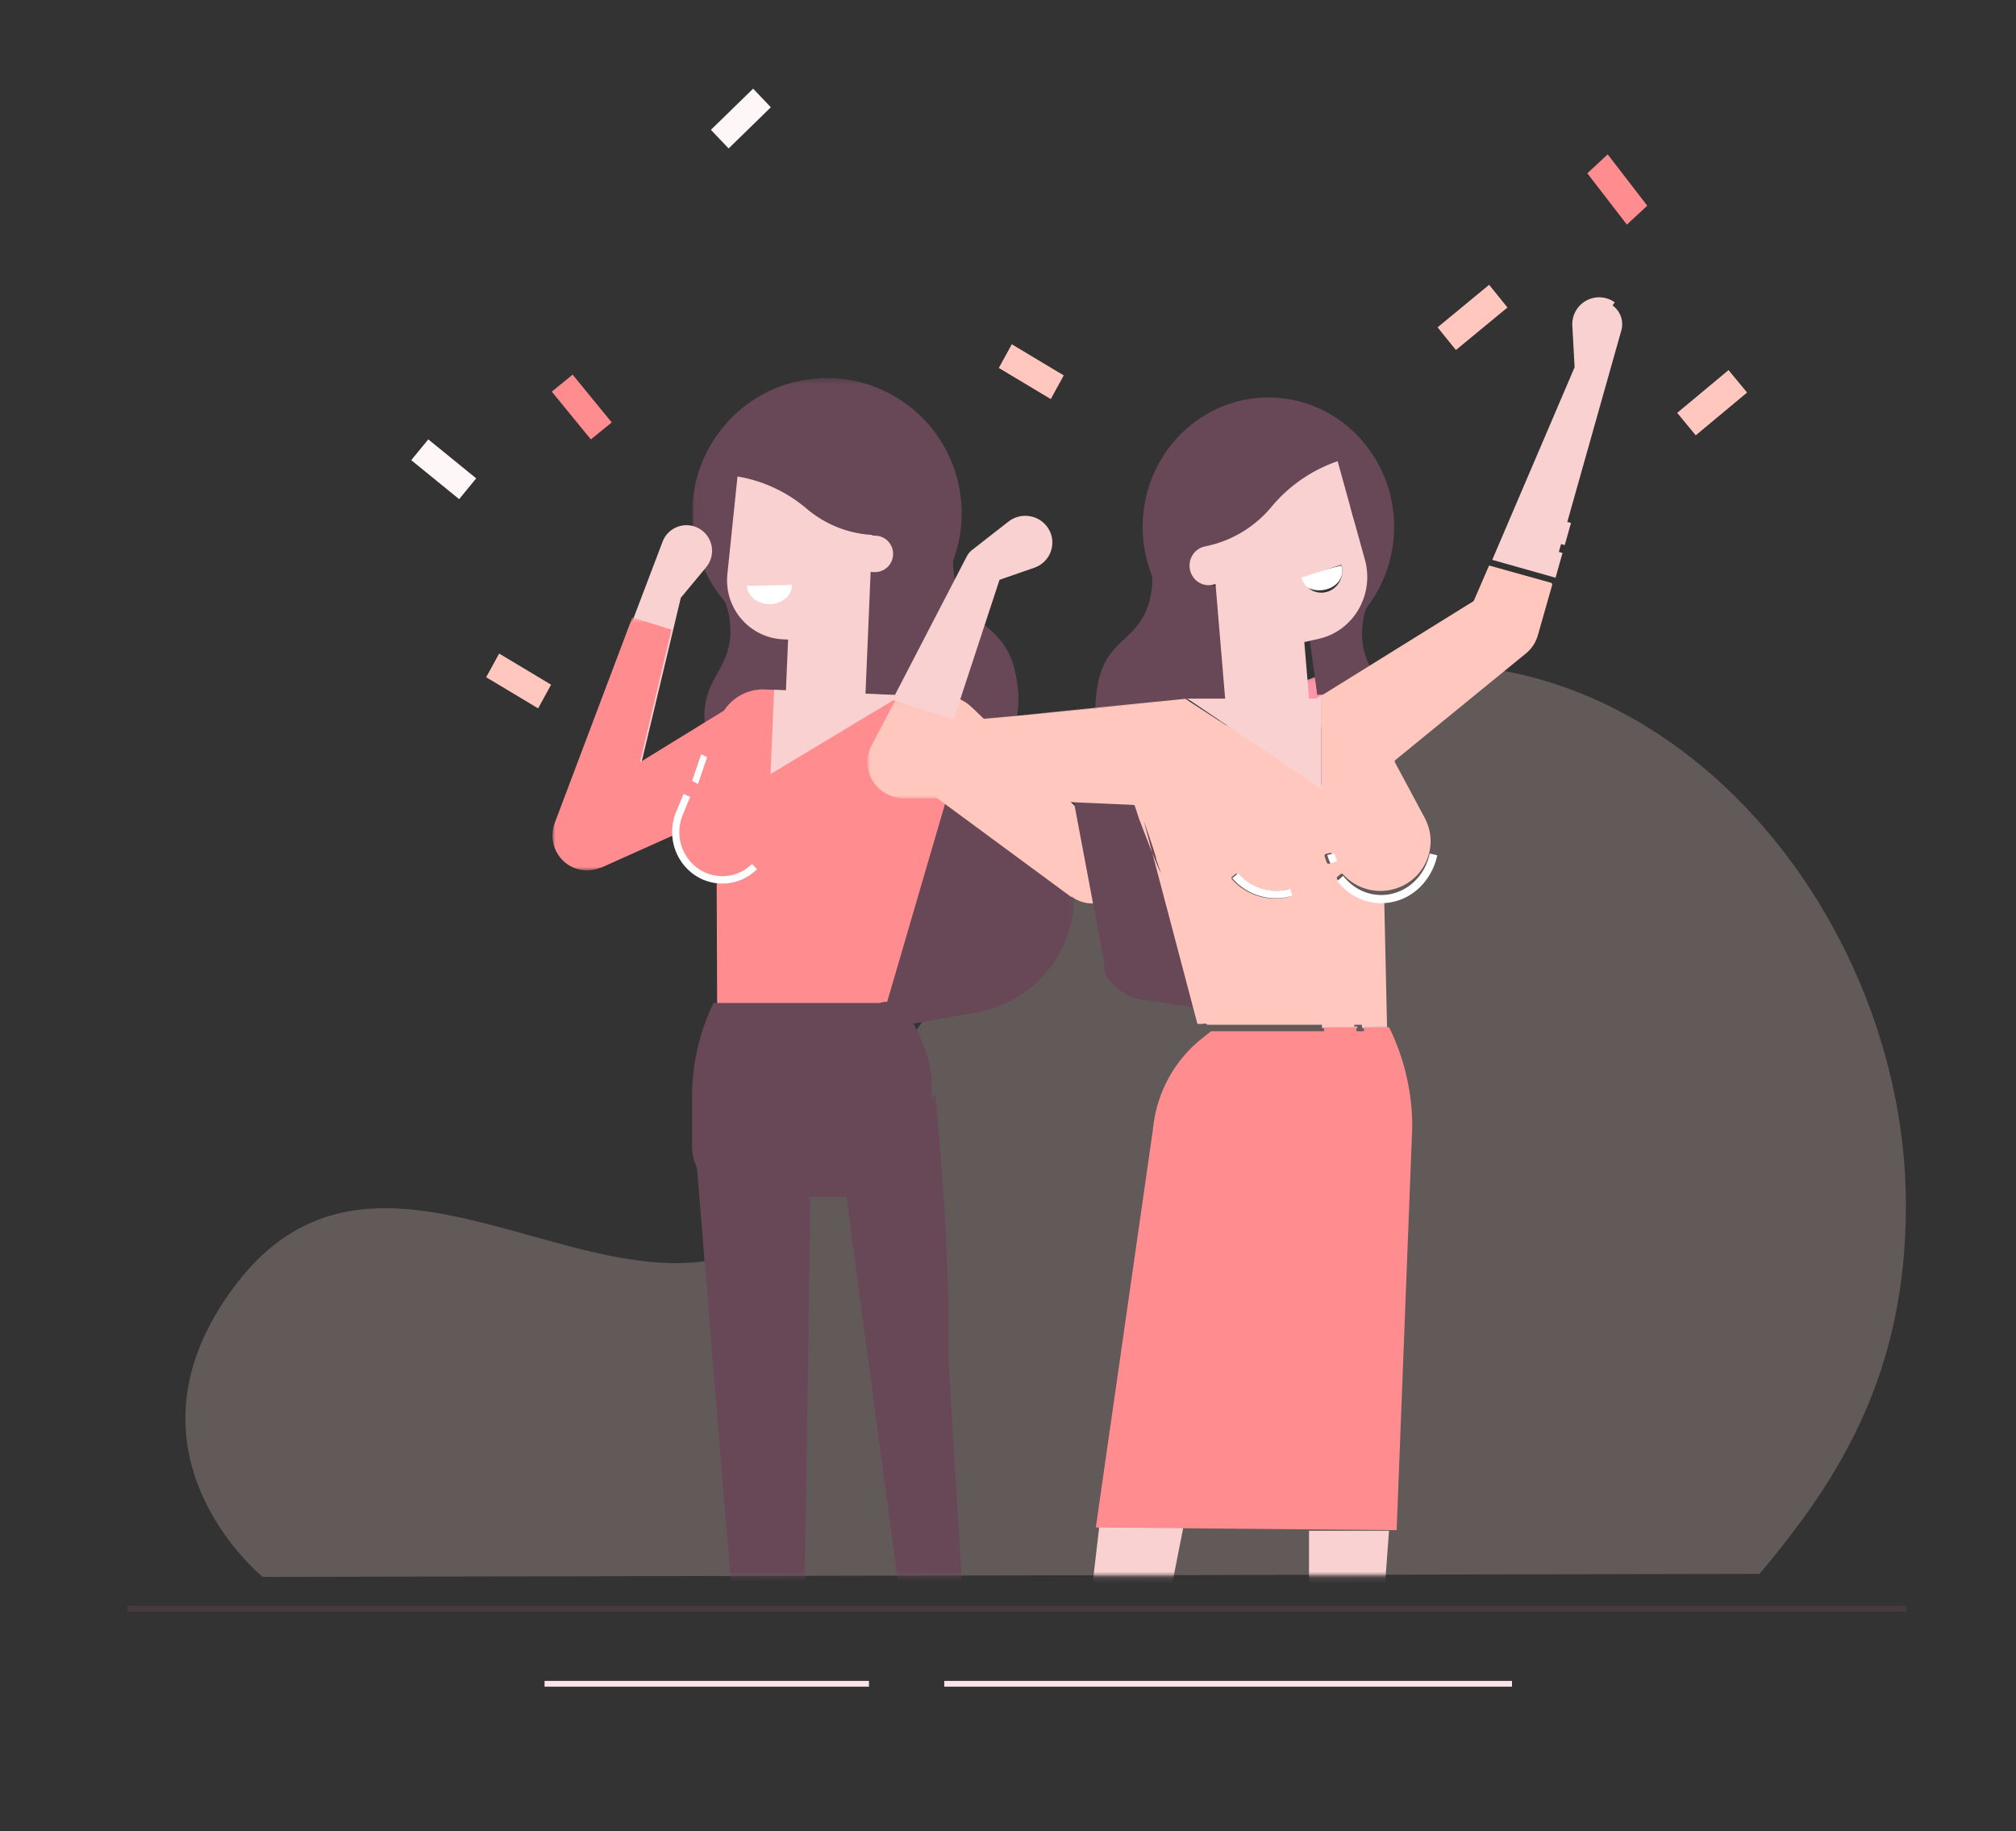 <svg width="348" height="316" xmlns="http://www.w3.org/2000/svg" xmlns:xlink="http://www.w3.org/1999/xlink">
    <rect width="100%" height="100%" fill="#333333" stroke="none"/>
    <defs>
        <path id="a" d="M0 .498h348v314.003H0z"/>
        <path id="c" d="M0 0h316.827v81.117H0z"/>
        <path id="e" d="M.016.375h65.929V113.82H.016z"/>
        <path id="g" d="M0 .463h40.057v43.65H0z"/>
        <path id="i" d="M.105.136h47.997v38.996H.105z"/>
        <path id="k" d="M0 0h175.286v92.306H0z"/>
        <path id="m" d="M0 .076h19.796v17H0z"/>
        <path id="o" d="M.208.145H23.21v73.471H.208z"/>
    </defs>
    <g transform="translate(0 .5)" fill="none" fill-rule="evenodd">
        <mask id="b" fill="#fff">
            <use xlink:href="#a"/>
        </mask>
        <g mask="url(#b)">
            <path fill="#684857" opacity=".391" d="M22 277.619h307v-.997H22z"/>
            <path fill="#FBE4E9" d="M94 290.578h56v-.997H94zM163 290.578h98v-.997h-98z"/>
            <g>
                <path d="M45.359 271.638s-26.812-21.664-4.466-50.696c22.346-29.033 55.031.523 81.654-3.924 26.622-4.446 38.778-72.14 94.543-96.355 60.103-26.1 111.91 30.84 111.91 86.804 0 29.336-11.623 47.39-25.268 63.648l-258.373.523z" fill="#FFDBDB" opacity=".231"/>
                <g transform="translate(11 190.239)">
                    <mask id="d" fill="#fff">
                        <use xlink:href="#c"/>
                    </mask>
                    <g mask="url(#d)" fill="#F8D1D0">
                        <path d="M214.959 146.005h8.426l.01.006 5.377-72.578h-13.813zM177.422 84.162l.648.078-5.237 45.035-.647-.077-.603 5.184.648.077-.224 1.925-.647-.077-1.055 9.067h.003a4.29 4.29 0 0 0-.032.507h8.476l.076.044 14.461-73.201h-14.537l-1.33 11.438z"/>
                    </g>
                </g>
                <path d="m95.13 90.798-7.76-6.878 7.76 6.878z" fill="#7760DB"/>
                <path fill="#FFF7F7" d="m70.99 78.912 8.268 6.728 2.94-3.589-8.267-6.727z"/>
                <path d="m114.096 63.289 8.62 5.158-8.62-5.158z" fill="#7760DB"/>
                <path fill="#FFC7BD" d="m92.891 121.745-8.969-5.372 2.239-4.084 8.969 5.372zM181.384 68.37l-8.969-5.372 2.239-4.085 8.969 5.372z"/>
                <path d="m90.82 36.64 6.896 7.737-6.897-7.737z" fill="#7760DB"/>
                <path fill="#FF8D8F" d="m101.995 75.33-6.746-8.243 3.598-2.932 6.747 8.243z"/>
                <path d="m150.304 35.78-8.621 5.158 8.62-5.158zM126.165 41.798l5.173-9.456-5.173 9.456zM188.236 8.272l-9.483 4.298 9.483-4.298zM115.82 8.272l7.759-6.878-7.76 6.878z" fill="#7760DB"/>
                <path fill="#FFF7F7" d="m130.004 14.801-7.287 7.104 3.057 3.212 7.288-7.104z"/>
                <path d="m152.89 73.605-6.897 7.736 6.897-7.736z" fill="#7760DB"/>
                <g>
                    <g transform="translate(119.473 64.367)">
                        <mask id="f" fill="#fff">
                            <use xlink:href="#e"/>
                        </mask>
                        <path d="M60.487 77.909c-2.221-2.185-4.432-4.31-5.078-7.93-1.592-8.926 2.313-9.983.365-18.844-1.948-8.861-8.485-7.325-10.433-16.187-.251-1.144-.326-2.176-.27-3.116a22.892 22.892 0 0 0 1.211-4.74c.357-2.43.33-4.952-.123-7.495C43.897 6.917 31.815-1.525 19.179.744 6.536 3.014-1.878 15.137.384 27.817a23.29 23.29 0 0 0 2.473 7.072c.113.212.23.416.35.627l.008.006a23.199 23.199 0 0 0 2.426 3.404c.371.863.656 1.85.815 3.004 1.235 8.99-5.42 9.823-4.184 18.812 1.235 8.99 5.263 8.622 6.855 17.547.645 3.622-.694 6.384-2.03 9.207-1.32 2.826-2.637 5.715-1.95 9.568 1.972 11.057 12.498 18.413 23.517 16.434l20.588-3.696c11.02-1.98 18.343-12.54 16.372-23.598-.688-3.853-2.92-6.103-5.137-8.295" fill="#684857" mask="url(#f)"/>
                    </g>
                    <path d="m96.223 140.738 15.454-40.66 2.695-7.092a4.413 4.413 0 0 1 5.7-2.56 4.429 4.429 0 0 1 1.82 6.967l.003.002-4.373 5.264-9.929 41.588-11.37-3.509z" fill="#F8D1D0"/>
                    <path d="M123.709 150.784c-4.005-.64-6.987-4.243-6.812-8.459a8.27 8.27 0 0 1 .65-2.877l-.009-.004 6.723-15.98.005.003c1.28-3.04 4.309-5.13 7.776-4.98l30.027 1.293c3.236.14 5.48 3.337 4.557 6.492l-13.948 47.707c-.338 8.109-7.079 14.403-15.055 14.06-7.976-.344-14.169-7.196-13.83-15.305h-.001l-.083-21.95z" fill="#FF8D8F"/>
                    <g transform="translate(95.362 105.595)">
                        <mask id="h" fill="#fff">
                            <use xlink:href="#g"/>
                        </mask>
                        <path d="M.393 35.941H.39L13.784.463l6.76 2.099-5.426 22.884L32.43 14.798l7.627 14.658L8.339 43.674l-.024-.047a5.899 5.899 0 0 1-4.466.092C.766 42.534-.78 39.052.393 35.941" fill="#FF8D8F" mask="url(#h)"/>
                    </g>
                    <path d="m125.557 98.59 2.037-19.621 23.461 1-.504 11.949.624.026c1.725.074 3.063 1.54 2.99 3.276-.074 1.735-1.53 3.082-3.254 3.008l-.624-.026-.168 3.99-.29 6.892-.058 1.372-.37 8.76 6.24.267-22.632 13.598.612-14.538 2.047.087.368-8.76-.836-.036c-5.833-.25-10.25-5.4-9.643-11.245" fill="#F8D1D0"/>
                    <path d="M132.92 103.754c2.14-.046 3.83-1.529 3.775-3.312l-7.75.165c.056 1.784 1.835 3.192 3.975 3.147" fill="#FFF"/>
                    <g transform="translate(184.918 115.902)">
                        <mask id="j" fill="#fff">
                            <use xlink:href="#i"/>
                        </mask>
                        <path d="M.105 30.075 26.9 9.213l7.425-5.781.01.012c.25-.193.53-.343.83-.453l-.002-.015L42.24.396v.005c.444-.162.92-.257 1.419-.264 2.42-.035 4.41 1.935 4.445 4.398C48.135 7 46.2 9.023 43.779 9.058l-6.256.087-29.66 29.987-7.758-9.057z" fill="#FF95A9" mask="url(#j)"/>
                    </g>
                    <path d="M155.55 122.578c2.711-3.572 7.846-4.302 11.47-1.631.29.214.556.448.809.69l.005-.006 21.113 20.233 25.785-19.442 4.631 5.238-26.606 26.053v-.001c-2.13 2.084-5.455 2.25-7.78.514l-.066.074-27.705-20.418c-3.625-2.67-4.365-7.732-1.656-11.304" fill="#FFC7BD"/>
                    <path fill="#FF95A9" d="m210.52 127.068 1.954-1.662-.629-.914-1.954 1.662zM189.13 142.529l18.177-13.62-.765-.982-18.18 13.62z"/>
                    <path fill="#FFF" d="m120.486 134.799 1.57-4.61-1.01-.544-1.573 4.61zM124.7 151.977c2.234 0 4.342-.869 5.968-2.471l-.855-.917c-1.473 1.45-3.403 2.202-5.439 2.11-1.981-.086-3.81-.96-5.151-2.46a7.696 7.696 0 0 1-1.95-5.481c.038-.91.239-1.81.597-2.67l.243-.584-.008-.004 1.033-2.483-1.137-.5-1.52 3.65.029.013a9.013 9.013 0 0 0-.473 2.524 8.982 8.982 0 0 0 2.275 6.395c1.564 1.75 3.699 2.77 6.01 2.87.126.006.252.008.377.008"/>
                    <path d="m150.78 91.825.636.027.78-18.92-18.955-.826c-5.005-.219-9.235 3.779-9.447 8.928l-.015.37.637.028c5.422.237 10.62 2.286 14.807 5.838 3.268 2.77 7.325 4.37 11.556 4.555M135.861 172.591h16.005c2.053-.718 3.955.39 5.703 3.327 2.481 4.566 3.56 8.611 3.238 12.134 0 13.313-3.006 18.037-7.777 18.037h-24.918c-4.772 0-8.64-3.94-8.639-8.8v-8.609a36.791 36.791 0 0 1 3.7-16.089h12.688z" fill="#684857"/>
                </g>
                <g transform="translate(57.868 179.05)">
                    <mask id="l" fill="#fff">
                        <use xlink:href="#k"/>
                    </mask>
                    <g mask="url(#l)" fill="#684857">
                        <path d="M111.595 147.57c0 .072.657-2.987.657-2.915 0 2.243-1.837 4.06-4.103 4.06-2.089 0-3.809-1.546-4.066-3.544L87.717 23.215l15.9-13.813c1.707 18.098 2.444 33.074 2.211 44.929 1.375 23.816 3.298 54.896 5.767 93.24zM62.187 18.803 82.03 27.35l-1.728 116.098.001.015c0 3.377-1.777 6.107-3.97 6.107-2.192 0-3.97-2.73-3.97-6.098L62.187 18.803z"/>
                    </g>
                </g>
                <path d="m209.484 170.992 1.353-1.071-9.61-33.04-4.25-3.606-2.613-.783-2.073 3.518h-3.854l-3.088-2.735 6.942-9.236-4.977 12.448 1.3-.477-3.265 1.742 5.313 28.173c-.267 1.107.276 2.311 1.629 3.612 1.353 1.3 2.915 2.12 4.685 2.459l9.899 1.46c.791-.89 7.523-23.366 8.469-24.115" fill="#684857"/>
                <path d="M199.102 121.573a7.453 7.453 0 0 1 2.515-.987 4.56 4.56 0 0 1 .851-.117l.155-.007.116-.004 5.947-.255 5.798-.247-2.596-19.259-.572.116c-1.582.319-3.116-.742-3.426-2.369-.31-1.627.721-3.204 2.303-3.523l.125-.026.484-.097a17.542 17.542 0 0 0 5.734-2.285 4.531 4.531 0 0 1 .711-2.971 4.307 4.307 0 0 1 2.768-1.891 4.198 4.198 0 0 1 1.868.048 22.702 22.702 0 0 1 9.077-5.453l.875 3.45c1.588.405 1.9 3.575 2.235 5.332.298 1.564.745 1.237-.309 2.255l1.04 4.098c1.379 5.43-1.98 10.929-7.333 12.009l-1.404.283 1.227 9.1c.028.212.046.424.054.634l1.913-.082 1.405-.06a7.507 7.507 0 0 1 .799.008l.033.003c.12.008.24.019.358.033l.045.006a7.3 7.3 0 0 1 .34.05l.05.01c.11.02.22.04.33.066l.049.012c.109.025.217.052.324.082l.046.015c.108.03.215.063.32.1l.039.013c.108.038.216.077.322.12.01.003.02.008.029.012a7.428 7.428 0 0 1 .674.311 7.674 7.674 0 0 1 2.45 2.034l2.811 3.013c.873-8.632-5.358-9.216-4.484-17.85.112-1.108.348-2.061.668-2.898a22.241 22.241 0 0 0 2.471-3.949 22.702 22.702 0 0 0 2.089-6.84c1.717-12.196-6.505-23.519-18.367-25.286-11.856-1.767-22.864 6.69-24.582 18.886a22.852 22.852 0 0 0 .116 7.169 22.402 22.402 0 0 0 1.276 4.494c.082.897.044 1.886-.155 2.988-1.544 8.534-7.687 7.274-9.23 15.809-.99 5.47.163 7.8.801 11.025l8.003-6.547c.257-.207.527-.403.814-.581z" fill="#684857"/>
                <g>
                    <g transform="translate(149.729 120.228)">
                        <mask id="n" fill="#fff">
                            <use xlink:href="#m"/>
                        </mask>
                        <path d="m12.55 12.733.004.001.257-.77-.257.77-.004-.001zm6.938 1.562L18.262 3.239h.002l-.005-.048-2.623.292.002-.005-.003-.001L4.848.077h-.001L.707 7.952l.01.004c-.042.08-.089.155-.127.237-1.484 3.143-.071 6.863 3.156 8.308.87.39 1.783.568 2.682.567v.007h13.368l-.309-2.781z" fill="#FFC7BD" mask="url(#n)"/>
                    </g>
                    <path d="m172.537 99.56 2.092-.727 3.906-1.356-.002-.004a4.668 4.668 0 0 0 1.348-.728 4.578 4.578 0 0 0 1.774-3.56 4.552 4.552 0 0 0-1.005-2.915c-1.6-1.998-4.539-2.337-6.564-.759l-.757.59-3.355 2.616-2.173 1.694a3.272 3.272 0 0 0-.894 1.084l-.008-.003-12.856 24.787 10.577 3.377 7.917-24.096z" fill="#F8D1D0"/>
                    <path fill="#FF95A9" d="m162.549 132.225-.004-.002.004.003.25-.857z"/>
                    <path d="M235.153 176.963h4.314c0-.116-.006-.23-.009-.345l-4.305.048v.297zM234.29 176.932v-.283l-6.04.062v.22z" fill="#CCC2FF"/>
                    <path d="M279.873 56.53a3.986 3.986 0 0 0-1.517-4.318l.382-.535a4.613 4.613 0 0 0-1.432-.692 4.639 4.639 0 0 0-5.726 3.205 4.622 4.622 0 0 0-.164 1.517h-.004l.396 7.166-14.22 33.246 10.929 3.081-.371 1.316 1.576-5.587-.637-.18.382-1.357.638.18 1.08-3.824-.638-.18 9.326-33.039z" fill="#F8D1D0"/>
                    <path d="M221.38 154.488a9.993 9.993 0 0 1-8.713-3.233.328.328 0 0 1 .038-.472l.511-.422a.335.335 0 0 1 .463.037 8.657 8.657 0 0 0 7.532 2.782c.366-.046.73-.115 1.083-.205a.331.331 0 0 1 .404.222l.19.634a.328.328 0 0 1-.23.412c-.417.109-.846.19-1.279.245zm8.567-7.549c.085.308.188.612.308.91a.329.329 0 0 1-.171.426l-.609.268a.335.335 0 0 1-.444-.174 9.737 9.737 0 0 1-.378-1.116.33.33 0 0 1 .25-.403l.648-.15a.334.334 0 0 1 .396.24zm27.095-49.85-2.61 6.038a.327.327 0 0 1-.13.15l-18.648 11.58-7.402 4.595a.33.33 0 0 0-.156.28v15.007c0 .261-.294.419-.515.275l-22.867-14.853a.334.334 0 0 0-.215-.053l-38.427 3.83 34.515-3.302-34.057 3.207c-.413.04-.397.64.017.658l-3.404 5.963-2.197-.725 2.197-.362 2.563 7.615c-3.889.21-.002.106.366.12l29.535 1.29c.14.006.26.097.304.228l.705 2.152c.056.173 3.577 9.38 3.752 9.324l-.794-2.357c.175-.056-2.177-6.716-2.12-6.543l9.224 34.916c.038.116.54.116 1.508 0a.333.333 0 0 0 .316.229h19.692v.44l5.584-.063v-.377h1.314v.363l4.332-.048h.006l-.485-21.78a.33.33 0 0 0-.338-.323 9.994 9.994 0 0 1-7.765-3.309.33.33 0 0 1 .039-.472l.512-.421a.335.335 0 0 1 .462.037 8.658 8.658 0 0 0 7.533 2.782c.012 0 .023-.004.035-.006.281-.037.557-.085.827-.147.067-.015.13-.037.195-.054.217-.055.432-.11.64-.181.05-.016.096-.038.144-.055.223-.08.443-.162.656-.258.029-.013.055-.03.084-.043.23-.106.455-.219.671-.344l.043-.026c.228-.133.45-.274.662-.426l.05-.04c.208-.15.409-.306.6-.473.053-.045.1-.096.15-.143.153-.139.306-.278.447-.428.191-.2.374-.411.547-.632.15-.192.289-.39.42-.591.076-.118.19-.316.26-.438.083-.148.168-.295.243-.446.072-.144.135-.292.2-.44.05-.12.101-.239.146-.36a8.365 8.365 0 0 0 .268-.858 8.456 8.456 0 0 0 .204-3.196 8.5 8.5 0 0 0-.949-2.934l.009-.005-5.146-9.591a.327.327 0 0 1 .082-.409l22.526-18.388a6.213 6.213 0 0 0 2.053-3.115l-1.92-.672 1.92.672 2.192-7.69.282-.992a.33.33 0 0 0-.23-.407l-10.657-2.976z" fill="#FFC7BD"/>
                    <path d="M228.915 101.222c2.094-.545 3.26-2.396 2.603-4.134l-7.583 1.973c.656 1.738 2.886 2.705 4.98 2.16" fill="#FFF"/>
                    <path d="m240.184 249.636.292-3.428-.292 3.428zM242.918 211.928l.863-8.57-.863 8.57zM192.01 241.066l-.863 11.141z" fill="#FF95A9"/>
                    <path d="M235.45 176.79v.67h-1.313v-.67h-5.582v.67h-19.484l-1.487 1.164c-4.702 3.678-7.797 9.202-8.494 15.155l-.088.757-9.842 68.572 51.928.46 2.693-69.629c0-5.95-1.366-11.818-3.99-17.149h-4.34z" fill="#FF8D8F"/>
                    <path d="M229.113 147.044c.134.5.324.993.565 1.465l1.16-.447a6.49 6.49 0 0 1-.49-1.267l-1.235.249zM246.475 147.97c-.045.13-.096.257-.146.385-.063.158-.125.316-.197.47-.067.146-.142.287-.217.429-.066.125-.127.253-.199.376a9.005 9.005 0 0 1-1.04 1.447c-.14.16-.291.309-.442.457-.05.05-.097.105-.149.153-.19.18-.39.346-.594.506-.016.013-.032.029-.05.042a8.316 8.316 0 0 1-.656.455c-.014.01-.027.02-.041.028a8.177 8.177 0 0 1-.665.368c-.029.014-.055.032-.083.046-.212.102-.43.191-.65.276-.048.018-.094.041-.142.059-.207.074-.42.135-.634.193-.065.018-.128.042-.193.058a8.242 8.242 0 0 1-.82.157c-.011.002-.023.005-.035.006-.361.05-.73.075-1.093.075-2.542 0-4.94-1.206-6.577-3.308l-1.014.902c1.89 2.424 4.657 3.815 7.591 3.815a9.265 9.265 0 0 0 1.26-.086c2.62-.356 4.954-1.782 6.57-4.015a10.816 10.816 0 0 0 1.837-4.163l-1.288-.306c-.019.088-.047.171-.068.258a9.439 9.439 0 0 1-.265.916M221.33 153.16a8.781 8.781 0 0 1-1.084.068 8.545 8.545 0 0 1-6.523-3.005l-1.005.82a9.862 9.862 0 0 0 7.528 3.465 10.137 10.137 0 0 0 2.827-.403l-.373-1.227c-.444.13-.904.224-1.37.282" fill="#FFF"/>
                    <path d="M231.528 96.962c.596 1.954-.462 4.034-2.364 4.646-1.901.612-3.926-.475-4.522-2.429l6.886-2.217zm-4.308 23.1h-1.286c0-.211-.004-.423-.021-.636l-.765-9.124 2.505-.563c5.988-1.346 9.63-7.603 7.953-13.66l-4.703-16.988a25.626 25.626 0 0 0-11.411 7.87c-2.836 3.4-6.673 5.759-10.932 6.717l-.64.143c-1.77.398-2.89 2.194-2.503 4.013.386 1.818 2.135 2.97 3.905 2.572l.503-.114 1.657 19.77h-6.53l23.138 15.592v-16.152l-.87.56z" fill="#F8D1D0"/>
                </g>
                <g>
                    <path d="m274.866 27.005 6.894 8.658-6.894-8.658z" fill="#7760DB"/>
                    <path fill="#FF8D8F" d="m277.518 26.139-3.514 3.266 6.828 8.855 3.514-3.266z"/>
                    <path d="m296.41 59.039-8.617 6.926 8.617-6.926z" fill="#7760DB"/>
                    <path fill="#FFC7BD" d="m289.516 70.75 3.204 3.873 8.86-7.381-3.203-3.874z"/>
                    <path d="m262.802 51.247-8.618 6.926 8.618-6.926z" fill="#7760DB"/>
                    <path fill="#FFC7BD" d="m248.152 55.99 3.166 3.915 8.898-7.34-3.165-3.916z"/>
                </g>
            </g>
        </g>
    </g>
</svg>
